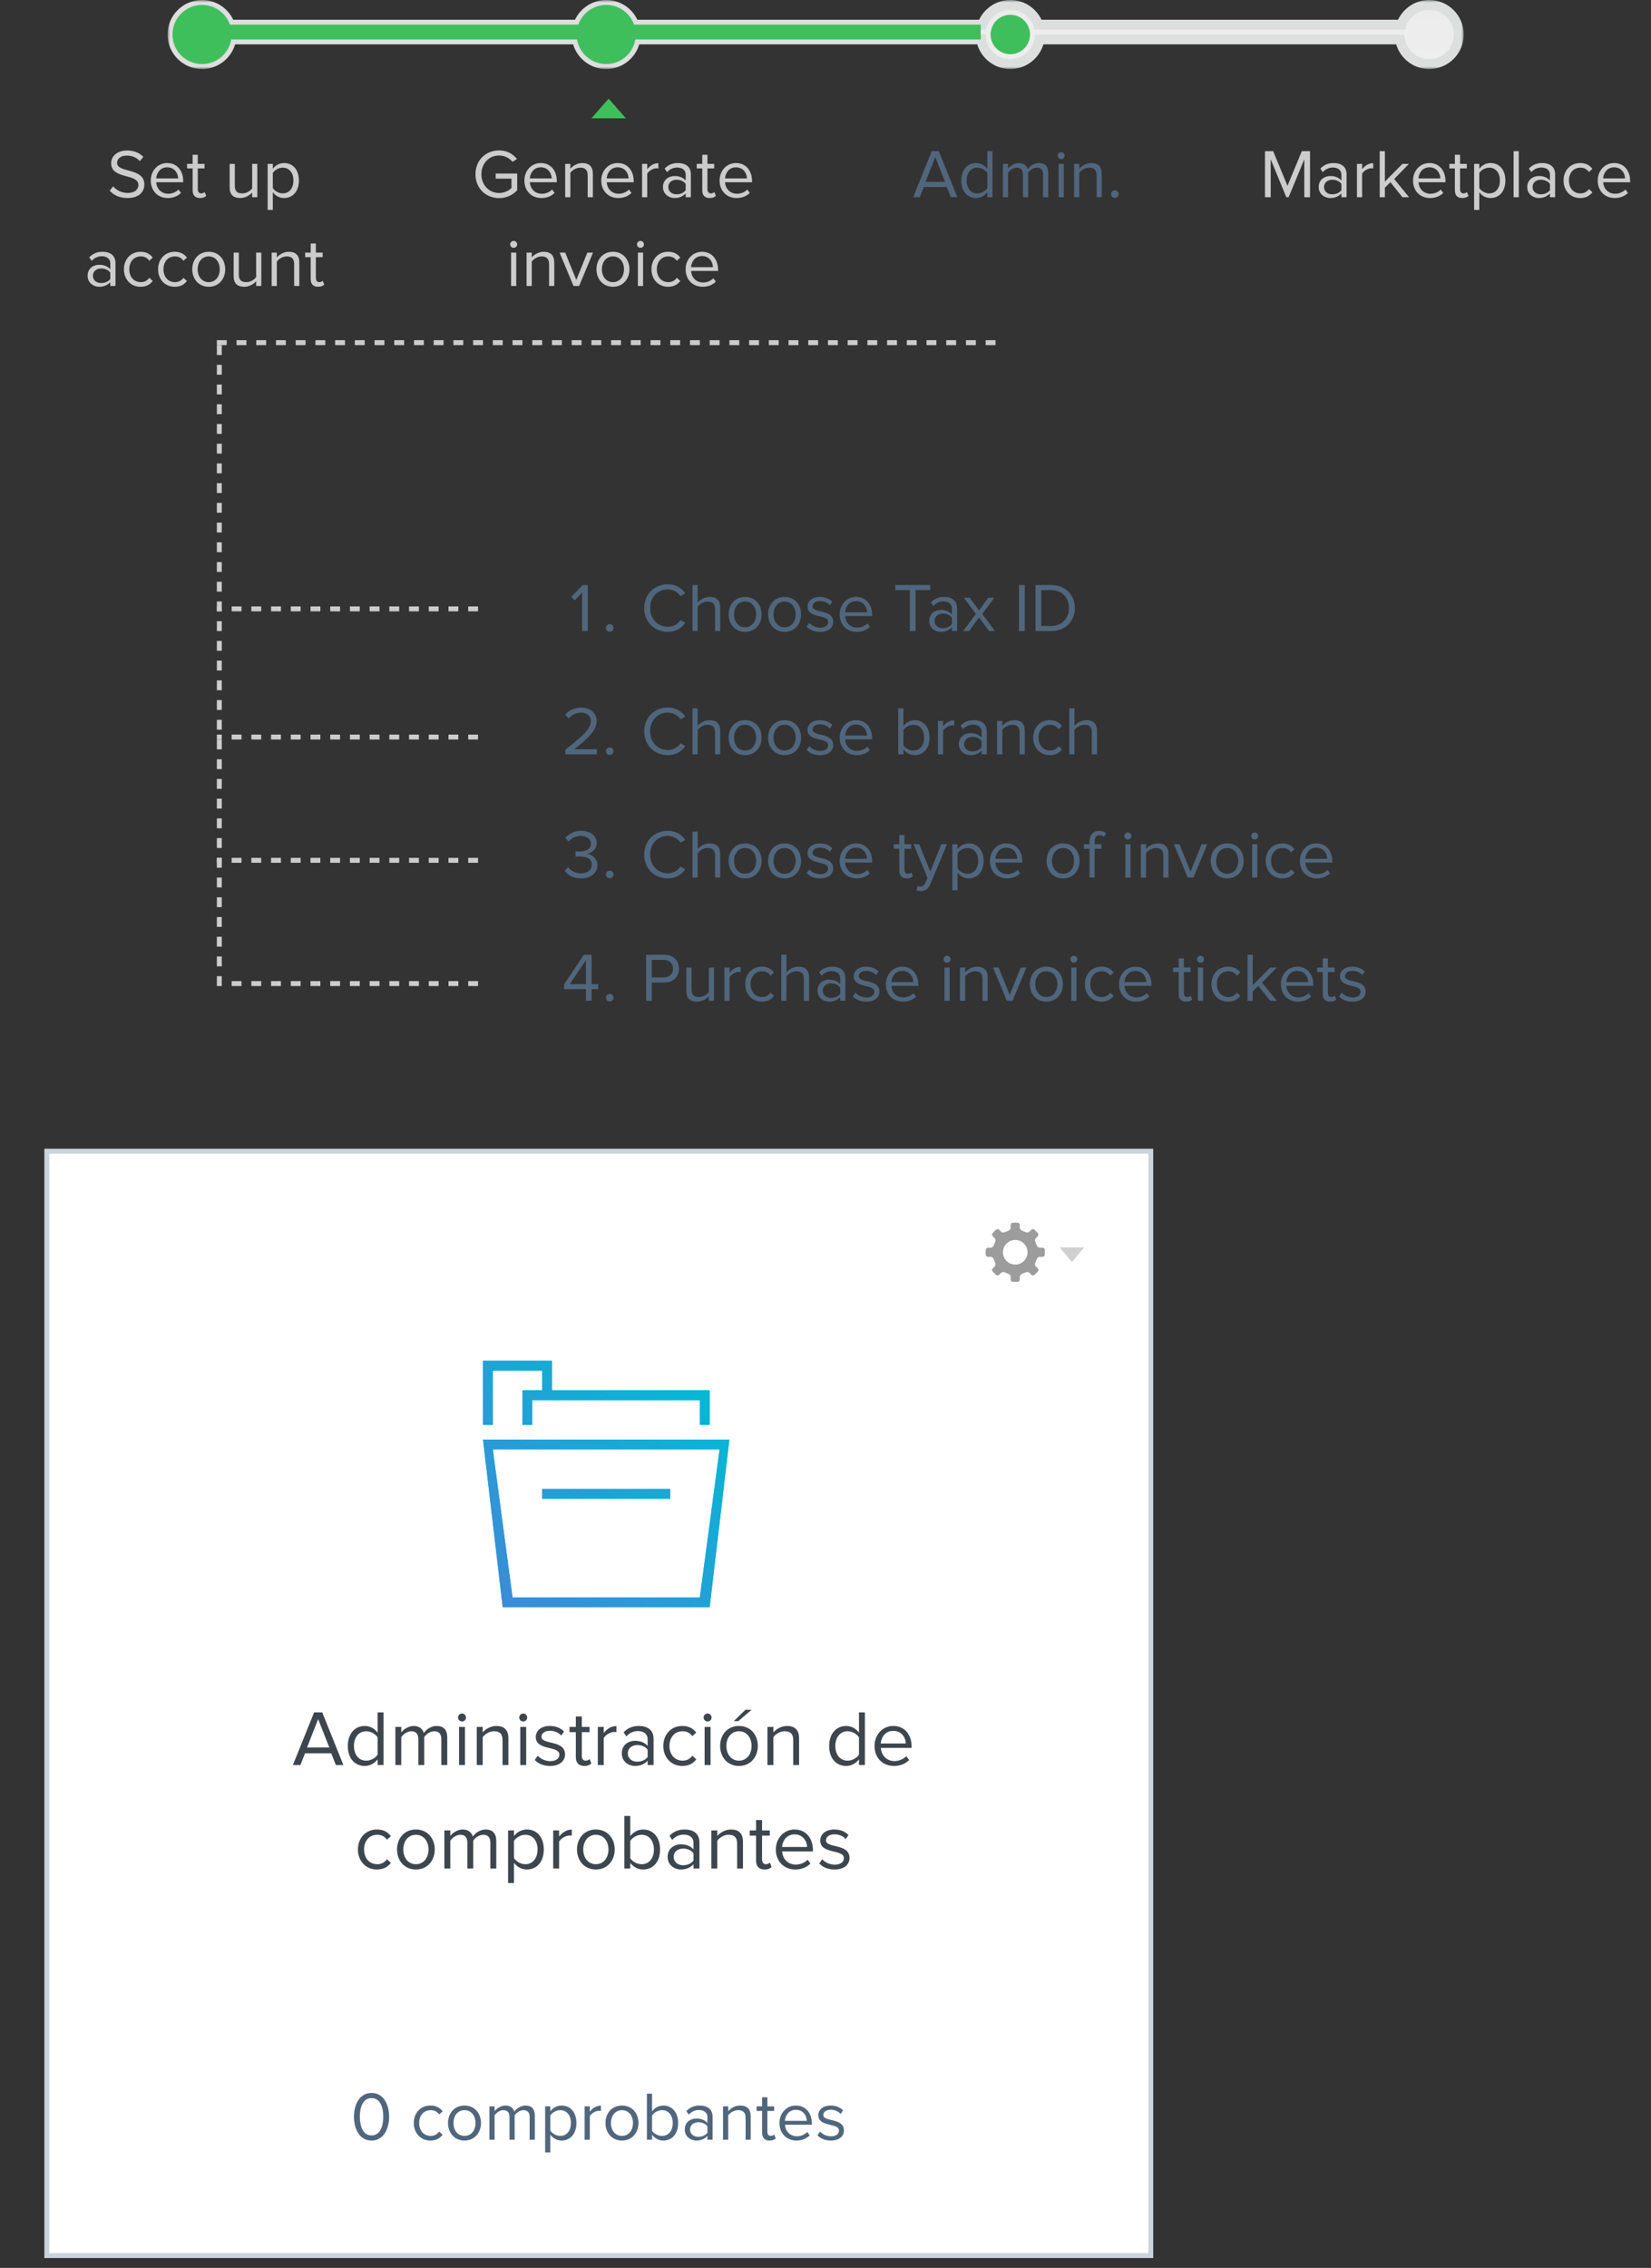 <svg width="335" height="460" viewBox="0 0 335 460" fill="none" xmlns="http://www.w3.org/2000/svg">
<rect x="0" y="0" width="335" height="460" fill="#333333" stroke="none"/>
<mask id="path-1-outside-1_402_9788" maskUnits="userSpaceOnUse" x="34" y="0" width="263" height="14" fill="black">
<rect fill="white" x="34" width="263" height="14"/>
<path fill-rule="evenodd" clip-rule="evenodd" d="M46.917 8C46.441 10.838 43.973 13 41 13C37.686 13 35 10.314 35 7C35 3.686 37.686 1 41 1C43.612 1 45.835 2.67 46.659 5H117.341C118.165 2.67 120.388 1 123 1C125.612 1 127.835 2.67 128.659 5H199.341C200.165 2.67 202.388 1 205 1C207.612 1 209.835 2.67 210.659 5H284.341C285.165 2.67 287.388 1 290 1C293.314 1 296 3.686 296 7C296 10.314 293.314 13 290 13C287.027 13 284.559 10.838 284.083 8H210.917C210.441 10.838 207.973 13 205 13C202.027 13 199.559 10.838 199.083 8H128.917C128.441 10.838 125.973 13 123 13C120.027 13 117.559 10.838 117.083 8H46.917Z"/>
</mask>
<path fill-rule="evenodd" clip-rule="evenodd" d="M46.917 8C46.441 10.838 43.973 13 41 13C37.686 13 35 10.314 35 7C35 3.686 37.686 1 41 1C43.612 1 45.835 2.67 46.659 5H117.341C118.165 2.67 120.388 1 123 1C125.612 1 127.835 2.67 128.659 5H199.341C200.165 2.67 202.388 1 205 1C207.612 1 209.835 2.67 210.659 5H284.341C285.165 2.67 287.388 1 290 1C293.314 1 296 3.686 296 7C296 10.314 293.314 13 290 13C287.027 13 284.559 10.838 284.083 8H210.917C210.441 10.838 207.973 13 205 13C202.027 13 199.559 10.838 199.083 8H128.917C128.441 10.838 125.973 13 123 13C120.027 13 117.559 10.838 117.083 8H46.917Z" fill="url(#paint0_linear_402_9788)"/>
<path d="M46.917 8V7H46.071L45.931 7.835L46.917 8ZM46.659 5L45.716 5.333L45.951 6H46.659V5ZM117.341 5V6H118.049L118.284 5.333L117.341 5ZM128.659 5L127.716 5.333L127.951 6H128.659V5ZM199.341 5V6H200.049L200.284 5.333L199.341 5ZM210.659 5L209.716 5.333L209.951 6H210.659V5ZM284.341 5V6H285.049L285.284 5.333L284.341 5ZM284.083 8L285.069 7.835L284.929 7H284.083V8ZM210.917 8V7H210.071L209.931 7.835L210.917 8ZM199.083 8L200.069 7.835L199.929 7H199.083V8ZM128.917 8V7H128.071L127.931 7.835L128.917 8ZM117.083 8L118.069 7.835L117.929 7H117.083V8ZM41 14C44.469 14 47.348 11.477 47.903 8.165L45.931 7.835C45.534 10.198 43.477 12 41 12V14ZM34 7C34 10.866 37.134 14 41 14V12C38.239 12 36 9.761 36 7H34ZM41 0C37.134 0 34 3.134 34 7H36C36 4.239 38.239 2 41 2V0ZM47.601 4.667C46.641 1.949 44.049 0 41 0V2C43.175 2 45.029 3.39 45.716 5.333L47.601 4.667ZM46.659 6H117.341V4H46.659V6ZM123 0C119.951 0 117.359 1.949 116.399 4.667L118.284 5.333C118.971 3.39 120.825 2 123 2V0ZM129.601 4.667C128.641 1.949 126.049 0 123 0V2C125.175 2 127.029 3.39 127.716 5.333L129.601 4.667ZM128.659 6H199.341V4H128.659V6ZM200.284 5.333C200.971 3.39 202.825 2 205 2V0C201.951 0 199.359 1.949 198.399 4.667L200.284 5.333ZM205 2C207.175 2 209.029 3.39 209.716 5.333L211.601 4.667C210.641 1.949 208.049 0 205 0V2ZM210.659 6H284.341V4H210.659V6ZM290 0C286.951 0 284.359 1.949 283.399 4.667L285.284 5.333C285.971 3.39 287.825 2 290 2V0ZM297 7C297 3.134 293.866 0 290 0V2C292.761 2 295 4.239 295 7H297ZM290 14C293.866 14 297 10.866 297 7H295C295 9.761 292.761 12 290 12V14ZM283.097 8.165C283.652 11.477 286.531 14 290 14V12C287.523 12 285.466 10.198 285.069 7.835L283.097 8.165ZM284.083 7H210.917V9H284.083V7ZM209.931 7.835C209.534 10.198 207.477 12 205 12V14C208.469 14 211.348 11.477 211.903 8.165L209.931 7.835ZM205 12C202.523 12 200.466 10.198 200.069 7.835L198.097 8.165C198.652 11.477 201.531 14 205 14V12ZM199.083 7H128.917V9H199.083V7ZM123 14C126.469 14 129.348 11.477 129.903 8.165L127.931 7.835C127.534 10.198 125.476 12 123 12V14ZM116.097 8.165C116.652 11.477 119.531 14 123 14V12C120.524 12 118.466 10.198 118.069 7.835L116.097 8.165ZM117.083 7H46.917V9H117.083V7Z" fill="#DDDEDE" mask="url(#path-1-outside-1_402_9788)"/>
<rect x="41" y="5" width="158" height="3" fill="#3FBF5B"/>
<circle cx="41" cy="7" r="6" fill="#3FBF5B"/>
<circle cx="123" cy="7" r="6" fill="#3FBF5B"/>
<circle cx="205" cy="7" r="4" fill="#3FBF5B"/>
<path d="M25.846 40.168C24.223 40.168 23.032 39.552 22.262 38.684L22.948 37.802C23.564 38.488 24.573 39.132 25.889 39.132C27.555 39.132 28.087 38.236 28.087 37.522C28.087 35.114 22.556 36.444 22.556 33.112C22.556 31.572 23.928 30.522 25.762 30.522C27.191 30.522 28.297 30.998 29.081 31.824L28.381 32.678C27.68 31.908 26.701 31.558 25.678 31.558C24.558 31.558 23.761 32.16 23.761 33.042C23.761 35.142 29.291 33.938 29.291 37.424C29.291 38.782 28.366 40.168 25.846 40.168ZM34.036 40.168C32.034 40.168 30.592 38.726 30.592 36.612C30.592 34.652 31.992 33.07 33.924 33.07C35.968 33.07 37.172 34.666 37.172 36.696V36.962H31.698C31.782 38.236 32.678 39.3 34.134 39.3C34.904 39.3 35.688 38.992 36.22 38.446L36.724 39.132C36.052 39.804 35.142 40.168 34.036 40.168ZM36.136 36.192C36.122 35.184 35.45 33.938 33.91 33.938C32.468 33.938 31.754 35.156 31.698 36.192H36.136ZM40.58 40.168C39.586 40.168 39.082 39.594 39.082 38.586V34.162H37.962V33.238H39.082V31.39H40.132V33.238H41.504V34.162H40.132V38.362C40.132 38.866 40.356 39.23 40.818 39.23C41.112 39.23 41.392 39.104 41.532 38.95L41.84 39.734C41.574 39.986 41.196 40.168 40.58 40.168ZM52.211 40H51.161V39.048C50.643 39.636 49.761 40.168 48.753 40.168C47.339 40.168 46.597 39.482 46.597 38.012V33.238H47.647V37.69C47.647 38.88 48.249 39.23 49.159 39.23C49.985 39.23 50.769 38.754 51.161 38.208V33.238H52.211V40ZM57.64 40.168C56.716 40.168 55.904 39.734 55.358 38.978V42.576H54.308V33.238H55.358V34.246C55.848 33.56 56.688 33.07 57.64 33.07C59.418 33.07 60.65 34.414 60.65 36.612C60.65 38.796 59.418 40.168 57.64 40.168ZM57.374 39.23C58.732 39.23 59.544 38.11 59.544 36.612C59.544 35.114 58.732 34.008 57.374 34.008C56.548 34.008 55.722 34.498 55.358 35.086V38.138C55.722 38.726 56.548 39.23 57.374 39.23ZM23.43 58H22.381V57.23C21.82 57.846 21.05 58.168 20.14 58.168C18.992 58.168 17.774 57.398 17.774 55.928C17.774 54.416 18.992 53.702 20.14 53.702C21.064 53.702 21.834 53.996 22.381 54.626V53.408C22.381 52.498 21.652 51.98 20.672 51.98C19.86 51.98 19.203 52.274 18.601 52.918L18.11 52.19C18.838 51.434 19.706 51.07 20.812 51.07C22.241 51.07 23.43 51.714 23.43 53.352V58ZM20.518 57.412C21.261 57.412 21.974 57.132 22.381 56.572V55.298C21.974 54.738 21.261 54.458 20.518 54.458C19.538 54.458 18.852 55.074 18.852 55.942C18.852 56.796 19.538 57.412 20.518 57.412ZM28.517 58.168C26.501 58.168 25.143 56.628 25.143 54.612C25.143 52.61 26.501 51.07 28.517 51.07C29.749 51.07 30.477 51.574 30.995 52.246L30.295 52.89C29.847 52.274 29.273 52.008 28.573 52.008C27.131 52.008 26.235 53.114 26.235 54.612C26.235 56.11 27.131 57.23 28.573 57.23C29.273 57.23 29.847 56.95 30.295 56.348L30.995 56.992C30.477 57.664 29.749 58.168 28.517 58.168ZM35.449 58.168C33.433 58.168 32.075 56.628 32.075 54.612C32.075 52.61 33.433 51.07 35.449 51.07C36.681 51.07 37.409 51.574 37.927 52.246L37.227 52.89C36.779 52.274 36.205 52.008 35.505 52.008C34.063 52.008 33.167 53.114 33.167 54.612C33.167 56.11 34.063 57.23 35.505 57.23C36.205 57.23 36.779 56.95 37.227 56.348L37.927 56.992C37.409 57.664 36.681 58.168 35.449 58.168ZM42.353 58.168C40.295 58.168 39.007 56.572 39.007 54.612C39.007 52.652 40.295 51.07 42.353 51.07C44.411 51.07 45.699 52.652 45.699 54.612C45.699 56.572 44.411 58.168 42.353 58.168ZM42.353 57.23C43.795 57.23 44.593 55.998 44.593 54.612C44.593 53.24 43.795 52.008 42.353 52.008C40.911 52.008 40.099 53.24 40.099 54.612C40.099 55.998 40.911 57.23 42.353 57.23ZM53.024 58H51.974V57.048C51.456 57.636 50.574 58.168 49.566 58.168C48.152 58.168 47.41 57.482 47.41 56.012V51.238H48.46V55.69C48.46 56.88 49.062 57.23 49.972 57.23C50.798 57.23 51.582 56.754 51.974 56.208V51.238H53.024V58ZM60.735 58H59.685V53.576C59.685 52.386 59.083 52.008 58.173 52.008C57.347 52.008 56.563 52.512 56.171 53.058V58H55.121V51.238H56.171V52.218C56.647 51.658 57.571 51.07 58.579 51.07C59.993 51.07 60.735 51.784 60.735 53.254V58ZM64.54 58.168C63.546 58.168 63.042 57.594 63.042 56.586V52.162H61.922V51.238H63.042V49.39H64.092V51.238H65.464V52.162H64.092V56.362C64.092 56.866 64.316 57.23 64.778 57.23C65.072 57.23 65.352 57.104 65.492 56.95L65.8 57.734C65.534 57.986 65.156 58.168 64.54 58.168Z" fill="#CCCCCC"/>
<path d="M101.278 40.182C98.618 40.182 96.476 38.236 96.476 35.338C96.476 32.44 98.618 30.508 101.278 30.508C102.93 30.508 104.078 31.236 104.904 32.258L103.98 32.832C103.392 32.076 102.398 31.544 101.278 31.544C99.234 31.544 97.68 33.112 97.68 35.338C97.68 37.55 99.234 39.146 101.278 39.146C102.398 39.146 103.322 38.6 103.784 38.138V36.234H100.578V35.198H104.946V38.572C104.078 39.538 102.804 40.182 101.278 40.182ZM109.844 40.168C107.842 40.168 106.4 38.726 106.4 36.612C106.4 34.652 107.8 33.07 109.732 33.07C111.776 33.07 112.98 34.666 112.98 36.696V36.962H107.506C107.59 38.236 108.486 39.3 109.942 39.3C110.712 39.3 111.496 38.992 112.028 38.446L112.532 39.132C111.86 39.804 110.95 40.168 109.844 40.168ZM111.944 36.192C111.93 35.184 111.258 33.938 109.718 33.938C108.276 33.938 107.562 35.156 107.506 36.192H111.944ZM120.295 40H119.245V35.576C119.245 34.386 118.643 34.008 117.733 34.008C116.907 34.008 116.123 34.512 115.731 35.058V40H114.681V33.238H115.731V34.218C116.207 33.658 117.131 33.07 118.139 33.07C119.553 33.07 120.295 33.784 120.295 35.254V40ZM125.444 40.168C123.442 40.168 122 38.726 122 36.612C122 34.652 123.4 33.07 125.332 33.07C127.376 33.07 128.58 34.666 128.58 36.696V36.962H123.106C123.19 38.236 124.086 39.3 125.542 39.3C126.312 39.3 127.096 38.992 127.628 38.446L128.132 39.132C127.46 39.804 126.55 40.168 125.444 40.168ZM127.544 36.192C127.53 35.184 126.858 33.938 125.318 33.938C123.876 33.938 123.162 35.156 123.106 36.192H127.544ZM131.33 40H130.28V33.238H131.33V34.33C131.876 33.616 132.66 33.098 133.584 33.098V34.176C133.458 34.148 133.332 34.134 133.164 34.134C132.52 34.134 131.638 34.666 131.33 35.212V40ZM140.18 40H139.13V39.23C138.57 39.846 137.8 40.168 136.89 40.168C135.742 40.168 134.524 39.398 134.524 37.928C134.524 36.416 135.742 35.702 136.89 35.702C137.814 35.702 138.584 35.996 139.13 36.626V35.408C139.13 34.498 138.402 33.98 137.422 33.98C136.61 33.98 135.952 34.274 135.35 34.918L134.86 34.19C135.588 33.434 136.456 33.07 137.562 33.07C138.99 33.07 140.18 33.714 140.18 35.352V40ZM137.268 39.412C138.01 39.412 138.724 39.132 139.13 38.572V37.298C138.724 36.738 138.01 36.458 137.268 36.458C136.288 36.458 135.602 37.074 135.602 37.942C135.602 38.796 136.288 39.412 137.268 39.412ZM143.992 40.168C142.998 40.168 142.494 39.594 142.494 38.586V34.162H141.374V33.238H142.494V31.39H143.544V33.238H144.916V34.162H143.544V38.362C143.544 38.866 143.768 39.23 144.23 39.23C144.524 39.23 144.804 39.104 144.944 38.95L145.252 39.734C144.986 39.986 144.608 40.168 143.992 40.168ZM149.452 40.168C147.45 40.168 146.008 38.726 146.008 36.612C146.008 34.652 147.408 33.07 149.34 33.07C151.384 33.07 152.588 34.666 152.588 36.696V36.962H147.114C147.198 38.236 148.094 39.3 149.55 39.3C150.32 39.3 151.104 38.992 151.636 38.446L152.14 39.132C151.468 39.804 150.558 40.168 149.452 40.168ZM151.552 36.192C151.538 35.184 150.866 33.938 149.326 33.938C147.884 33.938 147.17 35.156 147.114 36.192H151.552ZM104.22 50.272C103.842 50.272 103.52 49.964 103.52 49.572C103.52 49.18 103.842 48.858 104.22 48.858C104.612 48.858 104.934 49.18 104.934 49.572C104.934 49.964 104.612 50.272 104.22 50.272ZM104.752 58H103.702V51.238H104.752V58ZM112.461 58H111.411V53.576C111.411 52.386 110.809 52.008 109.899 52.008C109.073 52.008 108.289 52.512 107.897 53.058V58H106.847V51.238H107.897V52.218C108.373 51.658 109.297 51.07 110.305 51.07C111.719 51.07 112.461 51.784 112.461 53.254V58ZM117.512 58H116.364L113.55 51.238H114.684L116.938 56.782L119.178 51.238H120.326L117.512 58ZM124.375 58.168C122.317 58.168 121.029 56.572 121.029 54.612C121.029 52.652 122.317 51.07 124.375 51.07C126.433 51.07 127.721 52.652 127.721 54.612C127.721 56.572 126.433 58.168 124.375 58.168ZM124.375 57.23C125.817 57.23 126.615 55.998 126.615 54.612C126.615 53.24 125.817 52.008 124.375 52.008C122.933 52.008 122.121 53.24 122.121 54.612C122.121 55.998 122.933 57.23 124.375 57.23ZM129.951 50.272C129.573 50.272 129.251 49.964 129.251 49.572C129.251 49.18 129.573 48.858 129.951 48.858C130.343 48.858 130.665 49.18 130.665 49.572C130.665 49.964 130.343 50.272 129.951 50.272ZM130.483 58H129.433V51.238H130.483V58ZM135.559 58.168C133.543 58.168 132.185 56.628 132.185 54.612C132.185 52.61 133.543 51.07 135.559 51.07C136.791 51.07 137.519 51.574 138.037 52.246L137.337 52.89C136.889 52.274 136.315 52.008 135.615 52.008C134.173 52.008 133.277 53.114 133.277 54.612C133.277 56.11 134.173 57.23 135.615 57.23C136.315 57.23 136.889 56.95 137.337 56.348L138.037 56.992C137.519 57.664 136.791 58.168 135.559 58.168ZM142.561 58.168C140.559 58.168 139.117 56.726 139.117 54.612C139.117 52.652 140.517 51.07 142.449 51.07C144.493 51.07 145.697 52.666 145.697 54.696V54.962H140.223C140.307 56.236 141.203 57.3 142.659 57.3C143.429 57.3 144.213 56.992 144.745 56.446L145.249 57.132C144.577 57.804 143.667 58.168 142.561 58.168ZM144.661 54.192C144.647 53.184 143.975 51.938 142.435 51.938C140.993 51.938 140.279 53.156 140.223 54.192H144.661Z" fill="#CCCCCC"/>
<path d="M194.258 40H192.928L192.102 37.928H187.454L186.628 40H185.298L189.05 30.662H190.492L194.258 40ZM191.752 36.892L189.778 31.866L187.79 36.892H191.752ZM201.387 40H200.337V38.992C199.833 39.678 199.007 40.168 198.055 40.168C196.291 40.168 195.045 38.824 195.045 36.626C195.045 34.47 196.277 33.07 198.055 33.07C198.965 33.07 199.791 33.518 200.337 34.26V30.662H201.387V40ZM198.307 39.23C199.147 39.23 199.959 38.754 200.337 38.166V35.1C199.959 34.512 199.147 34.008 198.307 34.008C196.949 34.008 196.137 35.128 196.137 36.626C196.137 38.124 196.949 39.23 198.307 39.23ZM212.701 40H211.651V35.408C211.651 34.554 211.273 34.008 210.405 34.008C209.705 34.008 208.963 34.512 208.613 35.044V40H207.563V35.408C207.563 34.554 207.199 34.008 206.317 34.008C205.631 34.008 204.903 34.512 204.539 35.058V40H203.489V33.238H204.539V34.218C204.819 33.784 205.729 33.07 206.723 33.07C207.759 33.07 208.347 33.63 208.543 34.33C208.921 33.714 209.831 33.07 210.811 33.07C212.043 33.07 212.701 33.756 212.701 35.114V40ZM215.314 32.272C214.936 32.272 214.614 31.964 214.614 31.572C214.614 31.18 214.936 30.858 215.314 30.858C215.706 30.858 216.028 31.18 216.028 31.572C216.028 31.964 215.706 32.272 215.314 32.272ZM215.846 40H214.796V33.238H215.846V40ZM223.555 40H222.505V35.576C222.505 34.386 221.903 34.008 220.993 34.008C220.167 34.008 219.383 34.512 218.991 35.058V40H217.941V33.238H218.991V34.218C219.467 33.658 220.391 33.07 221.399 33.07C222.813 33.07 223.555 33.784 223.555 35.254V40ZM226.212 40.14C225.792 40.14 225.442 39.79 225.442 39.37C225.442 38.95 225.792 38.6 226.212 38.6C226.632 38.6 226.982 38.95 226.982 39.37C226.982 39.79 226.632 40.14 226.212 40.14Z" fill="#50667C"/>
<path d="M265.815 40H264.653V32.314L261.475 40H260.999L257.835 32.314V40H256.673V30.662H258.339L261.237 37.69L264.149 30.662H265.815V40ZM273.229 40H272.179V39.23C271.619 39.846 270.849 40.168 269.939 40.168C268.791 40.168 267.573 39.398 267.573 37.928C267.573 36.416 268.791 35.702 269.939 35.702C270.863 35.702 271.633 35.996 272.179 36.626V35.408C272.179 34.498 271.451 33.98 270.471 33.98C269.659 33.98 269.001 34.274 268.399 34.918L267.909 34.19C268.637 33.434 269.505 33.07 270.611 33.07C272.039 33.07 273.229 33.714 273.229 35.352V40ZM270.317 39.412C271.059 39.412 271.773 39.132 272.179 38.572V37.298C271.773 36.738 271.059 36.458 270.317 36.458C269.337 36.458 268.651 37.074 268.651 37.942C268.651 38.796 269.337 39.412 270.317 39.412ZM276.384 40H275.334V33.238H276.384V34.33C276.93 33.616 277.714 33.098 278.638 33.098V34.176C278.512 34.148 278.386 34.134 278.218 34.134C277.574 34.134 276.692 34.666 276.384 35.212V40ZM285.905 40H284.561L282.125 36.962L281.005 38.068V40H279.955V30.662H281.005V36.836L284.561 33.238H285.891L282.895 36.304L285.905 40ZM290.158 40.168C288.156 40.168 286.714 38.726 286.714 36.612C286.714 34.652 288.114 33.07 290.046 33.07C292.09 33.07 293.294 34.666 293.294 36.696V36.962H287.82C287.904 38.236 288.8 39.3 290.256 39.3C291.026 39.3 291.81 38.992 292.342 38.446L292.846 39.132C292.174 39.804 291.264 40.168 290.158 40.168ZM292.258 36.192C292.244 35.184 291.572 33.938 290.032 33.938C288.59 33.938 287.876 35.156 287.82 36.192H292.258ZM296.702 40.168C295.708 40.168 295.204 39.594 295.204 38.586V34.162H294.084V33.238H295.204V31.39H296.254V33.238H297.626V34.162H296.254V38.362C296.254 38.866 296.478 39.23 296.94 39.23C297.234 39.23 297.514 39.104 297.654 38.95L297.962 39.734C297.696 39.986 297.318 40.168 296.702 40.168ZM302.442 40.168C301.518 40.168 300.706 39.734 300.16 38.978V42.576H299.11V33.238H300.16V34.246C300.65 33.56 301.49 33.07 302.442 33.07C304.22 33.07 305.452 34.414 305.452 36.612C305.452 38.796 304.22 40.168 302.442 40.168ZM302.176 39.23C303.534 39.23 304.346 38.11 304.346 36.612C304.346 35.114 303.534 34.008 302.176 34.008C301.35 34.008 300.524 34.498 300.16 35.086V38.138C300.524 38.726 301.35 39.23 302.176 39.23ZM308.171 40H307.121V30.662H308.171V40ZM315.544 40H314.494V39.23C313.934 39.846 313.164 40.168 312.254 40.168C311.106 40.168 309.888 39.398 309.888 37.928C309.888 36.416 311.106 35.702 312.254 35.702C313.178 35.702 313.948 35.996 314.494 36.626V35.408C314.494 34.498 313.766 33.98 312.786 33.98C311.974 33.98 311.316 34.274 310.714 34.918L310.224 34.19C310.952 33.434 311.82 33.07 312.926 33.07C314.354 33.07 315.544 33.714 315.544 35.352V40ZM312.632 39.412C313.374 39.412 314.088 39.132 314.494 38.572V37.298C314.088 36.738 313.374 36.458 312.632 36.458C311.652 36.458 310.966 37.074 310.966 37.942C310.966 38.796 311.652 39.412 312.632 39.412ZM320.631 40.168C318.615 40.168 317.257 38.628 317.257 36.612C317.257 34.61 318.615 33.07 320.631 33.07C321.863 33.07 322.591 33.574 323.109 34.246L322.409 34.89C321.961 34.274 321.387 34.008 320.687 34.008C319.245 34.008 318.349 35.114 318.349 36.612C318.349 38.11 319.245 39.23 320.687 39.23C321.387 39.23 321.961 38.95 322.409 38.348L323.109 38.992C322.591 39.664 321.863 40.168 320.631 40.168ZM327.632 40.168C325.63 40.168 324.188 38.726 324.188 36.612C324.188 34.652 325.588 33.07 327.52 33.07C329.564 33.07 330.768 34.666 330.768 36.696V36.962H325.294C325.378 38.236 326.274 39.3 327.73 39.3C328.5 39.3 329.284 38.992 329.816 38.446L330.32 39.132C329.648 39.804 328.738 40.168 327.632 40.168ZM329.732 36.192C329.718 35.184 329.046 33.938 327.506 33.938C326.064 33.938 325.35 35.156 325.294 36.192H329.732Z" fill="#CCCCCC"/>
<path fill-rule="evenodd" clip-rule="evenodd" d="M120.006 24L123.5 20.007L126.994 24H120.006Z" fill="#3FBF5B"/>
<line x1="44.5" y1="70" x2="44.5" y2="199" stroke="#CCCCCC" stroke-dasharray="2 2"/>
<line x1="97" y1="123.5" x2="44" y2="123.5" stroke="#CCCCCC" stroke-dasharray="2 2"/>
<line x1="44" y1="69.5" x2="204" y2="69.5" stroke="#CCCCCC" stroke-dasharray="2 2"/>
<line x1="97" y1="149.5" x2="44" y2="149.5" stroke="#CCCCCC" stroke-dasharray="2 2"/>
<line x1="97" y1="174.5" x2="44" y2="174.5" stroke="#CCCCCC" stroke-dasharray="2 2"/>
<line x1="97" y1="199.5" x2="44" y2="199.5" stroke="#CCCCCC" stroke-dasharray="2 2"/>
<path d="M119.27 128H118.108V120.202L116.61 121.784L115.91 121.07L118.248 118.662H119.27V128ZM123.717 128.14C123.297 128.14 122.947 127.79 122.947 127.37C122.947 126.95 123.297 126.6 123.717 126.6C124.137 126.6 124.487 126.95 124.487 127.37C124.487 127.79 124.137 128.14 123.717 128.14ZM135.516 128.168C132.828 128.168 130.714 126.208 130.714 123.338C130.714 120.468 132.828 118.508 135.516 118.508C137.168 118.508 138.316 119.306 139.058 120.356L138.078 120.902C137.546 120.118 136.58 119.544 135.516 119.544C133.472 119.544 131.918 121.112 131.918 123.338C131.918 125.55 133.472 127.132 135.516 127.132C136.58 127.132 137.546 126.572 138.078 125.774L139.072 126.32C138.288 127.384 137.168 128.168 135.516 128.168ZM146.139 128H145.089V123.548C145.089 122.358 144.473 122.008 143.563 122.008C142.751 122.008 141.967 122.512 141.561 123.058V128H140.511V118.662H141.561V122.218C142.037 121.658 142.961 121.07 143.983 121.07C145.397 121.07 146.139 121.756 146.139 123.226V128ZM151.19 128.168C149.132 128.168 147.844 126.572 147.844 124.612C147.844 122.652 149.132 121.07 151.19 121.07C153.248 121.07 154.536 122.652 154.536 124.612C154.536 126.572 153.248 128.168 151.19 128.168ZM151.19 127.23C152.632 127.23 153.43 125.998 153.43 124.612C153.43 123.24 152.632 122.008 151.19 122.008C149.748 122.008 148.936 123.24 148.936 124.612C148.936 125.998 149.748 127.23 151.19 127.23ZM159.201 128.168C157.143 128.168 155.855 126.572 155.855 124.612C155.855 122.652 157.143 121.07 159.201 121.07C161.259 121.07 162.547 122.652 162.547 124.612C162.547 126.572 161.259 128.168 159.201 128.168ZM159.201 127.23C160.643 127.23 161.441 125.998 161.441 124.612C161.441 123.24 160.643 122.008 159.201 122.008C157.759 122.008 156.947 123.24 156.947 124.612C156.947 125.998 157.759 127.23 159.201 127.23ZM166.401 128.168C165.295 128.168 164.357 127.832 163.671 127.104L164.217 126.348C164.665 126.866 165.519 127.314 166.443 127.314C167.479 127.314 168.039 126.824 168.039 126.152C168.039 124.514 163.853 125.522 163.853 123.016C163.853 121.966 164.763 121.07 166.373 121.07C167.521 121.07 168.333 121.504 168.879 122.05L168.389 122.778C167.983 122.288 167.241 121.924 166.373 121.924C165.449 121.924 164.875 122.386 164.875 122.988C164.875 124.472 169.061 123.492 169.061 126.124C169.061 127.258 168.151 128.168 166.401 128.168ZM173.819 128.168C171.817 128.168 170.375 126.726 170.375 124.612C170.375 122.652 171.775 121.07 173.707 121.07C175.751 121.07 176.955 122.666 176.955 124.696V124.962H171.481C171.565 126.236 172.461 127.3 173.917 127.3C174.687 127.3 175.471 126.992 176.003 126.446L176.507 127.132C175.835 127.804 174.925 128.168 173.819 128.168ZM175.919 124.192C175.905 123.184 175.233 121.938 173.693 121.938C172.251 121.938 171.537 123.156 171.481 124.192H175.919ZM185.779 128H184.617V119.698H181.663V118.662H188.747V119.698H185.779V128ZM194.201 128H193.151V127.23C192.591 127.846 191.821 128.168 190.911 128.168C189.763 128.168 188.545 127.398 188.545 125.928C188.545 124.416 189.763 123.702 190.911 123.702C191.835 123.702 192.605 123.996 193.151 124.626V123.408C193.151 122.498 192.423 121.98 191.443 121.98C190.631 121.98 189.973 122.274 189.371 122.918L188.881 122.19C189.609 121.434 190.477 121.07 191.583 121.07C193.011 121.07 194.201 121.714 194.201 123.352V128ZM191.289 127.412C192.031 127.412 192.745 127.132 193.151 126.572V125.298C192.745 124.738 192.031 124.458 191.289 124.458C190.309 124.458 189.623 125.074 189.623 125.942C189.623 126.796 190.309 127.412 191.289 127.412ZM201.906 128H200.688L198.658 125.228L196.628 128H195.424L198.014 124.528L195.564 121.238H196.782L198.658 123.814L200.534 121.238H201.752L199.302 124.528L201.906 128ZM207.928 128H206.766V118.662H207.928V128ZM213.307 128H210.115V118.662H213.307C216.205 118.662 218.095 120.692 218.095 123.338C218.095 125.998 216.205 128 213.307 128ZM213.307 126.964C215.575 126.964 216.891 125.34 216.891 123.338C216.891 121.322 215.617 119.698 213.307 119.698H211.277V126.964H213.307Z" fill="#50667C"/>
<path d="M117.912 178.168C116.33 178.168 115.168 177.468 114.594 176.628L115.28 175.9C115.826 176.628 116.778 177.132 117.884 177.132C119.242 177.132 120.068 176.46 120.068 175.382C120.068 174.22 119.116 173.73 117.744 173.73C117.352 173.73 116.918 173.73 116.778 173.744V172.68C116.932 172.694 117.366 172.694 117.744 172.694C118.92 172.694 119.914 172.232 119.914 171.154C119.914 170.118 118.962 169.558 117.828 169.558C116.806 169.558 116.05 169.95 115.364 170.692L114.72 169.964C115.392 169.152 116.47 168.522 117.912 168.522C119.704 168.522 121.076 169.432 121.076 171.014C121.076 172.358 119.942 173.03 119.06 173.184C119.914 173.254 121.216 173.982 121.216 175.48C121.216 177.034 119.97 178.168 117.912 178.168ZM123.717 178.14C123.297 178.14 122.947 177.79 122.947 177.37C122.947 176.95 123.297 176.6 123.717 176.6C124.137 176.6 124.487 176.95 124.487 177.37C124.487 177.79 124.137 178.14 123.717 178.14ZM135.516 178.168C132.828 178.168 130.714 176.208 130.714 173.338C130.714 170.468 132.828 168.508 135.516 168.508C137.168 168.508 138.316 169.306 139.058 170.356L138.078 170.902C137.546 170.118 136.58 169.544 135.516 169.544C133.472 169.544 131.918 171.112 131.918 173.338C131.918 175.55 133.472 177.132 135.516 177.132C136.58 177.132 137.546 176.572 138.078 175.774L139.072 176.32C138.288 177.384 137.168 178.168 135.516 178.168ZM146.139 178H145.089V173.548C145.089 172.358 144.473 172.008 143.563 172.008C142.751 172.008 141.967 172.512 141.561 173.058V178H140.511V168.662H141.561V172.218C142.037 171.658 142.961 171.07 143.983 171.07C145.397 171.07 146.139 171.756 146.139 173.226V178ZM151.19 178.168C149.132 178.168 147.844 176.572 147.844 174.612C147.844 172.652 149.132 171.07 151.19 171.07C153.248 171.07 154.536 172.652 154.536 174.612C154.536 176.572 153.248 178.168 151.19 178.168ZM151.19 177.23C152.632 177.23 153.43 175.998 153.43 174.612C153.43 173.24 152.632 172.008 151.19 172.008C149.748 172.008 148.936 173.24 148.936 174.612C148.936 175.998 149.748 177.23 151.19 177.23ZM159.201 178.168C157.143 178.168 155.855 176.572 155.855 174.612C155.855 172.652 157.143 171.07 159.201 171.07C161.259 171.07 162.547 172.652 162.547 174.612C162.547 176.572 161.259 178.168 159.201 178.168ZM159.201 177.23C160.643 177.23 161.441 175.998 161.441 174.612C161.441 173.24 160.643 172.008 159.201 172.008C157.759 172.008 156.947 173.24 156.947 174.612C156.947 175.998 157.759 177.23 159.201 177.23ZM166.401 178.168C165.295 178.168 164.357 177.832 163.671 177.104L164.217 176.348C164.665 176.866 165.519 177.314 166.443 177.314C167.479 177.314 168.039 176.824 168.039 176.152C168.039 174.514 163.853 175.522 163.853 173.016C163.853 171.966 164.763 171.07 166.373 171.07C167.521 171.07 168.333 171.504 168.879 172.05L168.389 172.778C167.983 172.288 167.241 171.924 166.373 171.924C165.449 171.924 164.875 172.386 164.875 172.988C164.875 174.472 169.061 173.492 169.061 176.124C169.061 177.258 168.151 178.168 166.401 178.168ZM173.819 178.168C171.817 178.168 170.375 176.726 170.375 174.612C170.375 172.652 171.775 171.07 173.707 171.07C175.751 171.07 176.955 172.666 176.955 174.696V174.962H171.481C171.565 176.236 172.461 177.3 173.917 177.3C174.687 177.3 175.471 176.992 176.003 176.446L176.507 177.132C175.835 177.804 174.925 178.168 173.819 178.168ZM175.919 174.192C175.905 173.184 175.233 171.938 173.693 171.938C172.251 171.938 171.537 173.156 171.481 174.192H175.919ZM183.973 178.168C182.979 178.168 182.475 177.594 182.475 176.586V172.162H181.355V171.238H182.475V169.39H183.525V171.238H184.897V172.162H183.525V176.362C183.525 176.866 183.749 177.23 184.211 177.23C184.505 177.23 184.785 177.104 184.925 176.95L185.233 177.734C184.967 177.986 184.589 178.168 183.973 178.168ZM186.002 180.646L186.17 179.694C186.324 179.764 186.576 179.806 186.744 179.806C187.206 179.806 187.514 179.652 187.752 179.092L188.2 178.07L185.372 171.238H186.506L188.76 176.782L191 171.238H192.148L188.76 179.372C188.354 180.352 187.668 180.73 186.772 180.744C186.548 180.744 186.198 180.702 186.002 180.646ZM196.575 178.168C195.651 178.168 194.839 177.734 194.293 176.978V180.576H193.243V171.238H194.293V172.246C194.783 171.56 195.623 171.07 196.575 171.07C198.353 171.07 199.585 172.414 199.585 174.612C199.585 176.796 198.353 178.168 196.575 178.168ZM196.309 177.23C197.667 177.23 198.479 176.11 198.479 174.612C198.479 173.114 197.667 172.008 196.309 172.008C195.483 172.008 194.657 172.498 194.293 173.086V176.138C194.657 176.726 195.483 177.23 196.309 177.23ZM204.307 178.168C202.305 178.168 200.863 176.726 200.863 174.612C200.863 172.652 202.263 171.07 204.195 171.07C206.239 171.07 207.443 172.666 207.443 174.696V174.962H201.969C202.053 176.236 202.949 177.3 204.405 177.3C205.175 177.3 205.959 176.992 206.491 176.446L206.995 177.132C206.323 177.804 205.413 178.168 204.307 178.168ZM206.407 174.192C206.393 173.184 205.721 171.938 204.181 171.938C202.739 171.938 202.025 173.156 201.969 174.192H206.407ZM215.707 178.168C213.649 178.168 212.361 176.572 212.361 174.612C212.361 172.652 213.649 171.07 215.707 171.07C217.765 171.07 219.053 172.652 219.053 174.612C219.053 176.572 217.765 178.168 215.707 178.168ZM215.707 177.23C217.149 177.23 217.947 175.998 217.947 174.612C217.947 173.24 217.149 172.008 215.707 172.008C214.265 172.008 213.453 173.24 213.453 174.612C213.453 175.998 214.265 177.23 215.707 177.23ZM222.109 178H221.059V172.162H219.939V171.238H221.059V170.72C221.059 169.334 221.815 168.522 223.019 168.522C223.551 168.522 224.027 168.648 224.447 169.04L224.013 169.726C223.789 169.53 223.523 169.39 223.173 169.39C222.487 169.39 222.109 169.866 222.109 170.72V171.238H223.481V172.162H222.109V178ZM228.857 170.272C228.479 170.272 228.157 169.964 228.157 169.572C228.157 169.18 228.479 168.858 228.857 168.858C229.249 168.858 229.571 169.18 229.571 169.572C229.571 169.964 229.249 170.272 228.857 170.272ZM229.389 178H228.339V171.238H229.389V178ZM237.098 178H236.048V173.576C236.048 172.386 235.446 172.008 234.536 172.008C233.71 172.008 232.926 172.512 232.534 173.058V178H231.484V171.238H232.534V172.218C233.01 171.658 233.934 171.07 234.942 171.07C236.356 171.07 237.098 171.784 237.098 173.254V178ZM242.149 178H241.001L238.187 171.238H239.321L241.575 176.782L243.815 171.238H244.963L242.149 178ZM249.012 178.168C246.954 178.168 245.666 176.572 245.666 174.612C245.666 172.652 246.954 171.07 249.012 171.07C251.07 171.07 252.358 172.652 252.358 174.612C252.358 176.572 251.07 178.168 249.012 178.168ZM249.012 177.23C250.454 177.23 251.252 175.998 251.252 174.612C251.252 173.24 250.454 172.008 249.012 172.008C247.57 172.008 246.758 173.24 246.758 174.612C246.758 175.998 247.57 177.23 249.012 177.23ZM254.588 170.272C254.21 170.272 253.888 169.964 253.888 169.572C253.888 169.18 254.21 168.858 254.588 168.858C254.98 168.858 255.302 169.18 255.302 169.572C255.302 169.964 254.98 170.272 254.588 170.272ZM255.12 178H254.07V171.238H255.12V178ZM260.196 178.168C258.18 178.168 256.822 176.628 256.822 174.612C256.822 172.61 258.18 171.07 260.196 171.07C261.428 171.07 262.156 171.574 262.674 172.246L261.974 172.89C261.526 172.274 260.952 172.008 260.252 172.008C258.81 172.008 257.914 173.114 257.914 174.612C257.914 176.11 258.81 177.23 260.252 177.23C260.952 177.23 261.526 176.95 261.974 176.348L262.674 176.992C262.156 177.664 261.428 178.168 260.196 178.168ZM267.198 178.168C265.196 178.168 263.754 176.726 263.754 174.612C263.754 172.652 265.154 171.07 267.086 171.07C269.13 171.07 270.334 172.666 270.334 174.696V174.962H264.86C264.944 176.236 265.84 177.3 267.296 177.3C268.066 177.3 268.85 176.992 269.382 176.446L269.886 177.132C269.214 177.804 268.304 178.168 267.198 178.168ZM269.298 174.192C269.284 173.184 268.612 171.938 267.072 171.938C265.63 171.938 264.916 173.156 264.86 174.192H269.298Z" fill="#50667C"/>
<path d="M121.118 153H114.706V152.076C118.066 149.43 119.886 147.876 119.886 146.266C119.886 145.076 118.906 144.558 117.94 144.558C116.82 144.558 115.952 145.034 115.406 145.734L114.692 144.992C115.406 144.054 116.624 143.522 117.94 143.522C119.494 143.522 121.076 144.404 121.076 146.266C121.076 148.17 119.144 149.906 116.54 151.964H121.118V153ZM123.717 153.14C123.297 153.14 122.947 152.79 122.947 152.37C122.947 151.95 123.297 151.6 123.717 151.6C124.137 151.6 124.487 151.95 124.487 152.37C124.487 152.79 124.137 153.14 123.717 153.14ZM135.516 153.168C132.828 153.168 130.714 151.208 130.714 148.338C130.714 145.468 132.828 143.508 135.516 143.508C137.168 143.508 138.316 144.306 139.058 145.356L138.078 145.902C137.546 145.118 136.58 144.544 135.516 144.544C133.472 144.544 131.918 146.112 131.918 148.338C131.918 150.55 133.472 152.132 135.516 152.132C136.58 152.132 137.546 151.572 138.078 150.774L139.072 151.32C138.288 152.384 137.168 153.168 135.516 153.168ZM146.139 153H145.089V148.548C145.089 147.358 144.473 147.008 143.563 147.008C142.751 147.008 141.967 147.512 141.561 148.058V153H140.511V143.662H141.561V147.218C142.037 146.658 142.961 146.07 143.983 146.07C145.397 146.07 146.139 146.756 146.139 148.226V153ZM151.19 153.168C149.132 153.168 147.844 151.572 147.844 149.612C147.844 147.652 149.132 146.07 151.19 146.07C153.248 146.07 154.536 147.652 154.536 149.612C154.536 151.572 153.248 153.168 151.19 153.168ZM151.19 152.23C152.632 152.23 153.43 150.998 153.43 149.612C153.43 148.24 152.632 147.008 151.19 147.008C149.748 147.008 148.936 148.24 148.936 149.612C148.936 150.998 149.748 152.23 151.19 152.23ZM159.201 153.168C157.143 153.168 155.855 151.572 155.855 149.612C155.855 147.652 157.143 146.07 159.201 146.07C161.259 146.07 162.547 147.652 162.547 149.612C162.547 151.572 161.259 153.168 159.201 153.168ZM159.201 152.23C160.643 152.23 161.441 150.998 161.441 149.612C161.441 148.24 160.643 147.008 159.201 147.008C157.759 147.008 156.947 148.24 156.947 149.612C156.947 150.998 157.759 152.23 159.201 152.23ZM166.401 153.168C165.295 153.168 164.357 152.832 163.671 152.104L164.217 151.348C164.665 151.866 165.519 152.314 166.443 152.314C167.479 152.314 168.039 151.824 168.039 151.152C168.039 149.514 163.853 150.522 163.853 148.016C163.853 146.966 164.763 146.07 166.373 146.07C167.521 146.07 168.333 146.504 168.879 147.05L168.389 147.778C167.983 147.288 167.241 146.924 166.373 146.924C165.449 146.924 164.875 147.386 164.875 147.988C164.875 149.472 169.061 148.492 169.061 151.124C169.061 152.258 168.151 153.168 166.401 153.168ZM173.819 153.168C171.817 153.168 170.375 151.726 170.375 149.612C170.375 147.652 171.775 146.07 173.707 146.07C175.751 146.07 176.955 147.666 176.955 149.696V149.962H171.481C171.565 151.236 172.461 152.3 173.917 152.3C174.687 152.3 175.471 151.992 176.003 151.446L176.507 152.132C175.835 152.804 174.925 153.168 173.819 153.168ZM175.919 149.192C175.905 148.184 175.233 146.938 173.693 146.938C172.251 146.938 171.537 148.156 171.481 149.192H175.919ZM183.315 151.166C183.679 151.754 184.505 152.23 185.331 152.23C186.703 152.23 187.515 151.124 187.515 149.626C187.515 148.128 186.703 147.008 185.331 147.008C184.505 147.008 183.679 147.512 183.315 148.1V151.166ZM183.315 153H182.265V143.662H183.315V147.26C183.861 146.518 184.673 146.07 185.597 146.07C187.361 146.07 188.607 147.47 188.607 149.626C188.607 151.824 187.361 153.168 185.597 153.168C184.645 153.168 183.819 152.678 183.315 151.992V153ZM191.368 153H190.318V146.238H191.368V147.33C191.914 146.616 192.698 146.098 193.622 146.098V147.176C193.496 147.148 193.37 147.134 193.202 147.134C192.558 147.134 191.676 147.666 191.368 148.212V153ZM200.217 153H199.167V152.23C198.607 152.846 197.837 153.168 196.927 153.168C195.779 153.168 194.561 152.398 194.561 150.928C194.561 149.416 195.779 148.702 196.927 148.702C197.851 148.702 198.621 148.996 199.167 149.626V148.408C199.167 147.498 198.439 146.98 197.459 146.98C196.647 146.98 195.989 147.274 195.387 147.918L194.897 147.19C195.625 146.434 196.493 146.07 197.599 146.07C199.027 146.07 200.217 146.714 200.217 148.352V153ZM197.305 152.412C198.047 152.412 198.761 152.132 199.167 151.572V150.298C198.761 149.738 198.047 149.458 197.305 149.458C196.325 149.458 195.639 150.074 195.639 150.942C195.639 151.796 196.325 152.412 197.305 152.412ZM207.935 153H206.885V148.576C206.885 147.386 206.283 147.008 205.373 147.008C204.547 147.008 203.763 147.512 203.371 148.058V153H202.321V146.238H203.371V147.218C203.847 146.658 204.771 146.07 205.779 146.07C207.193 146.07 207.935 146.784 207.935 148.254V153ZM213.014 153.168C210.998 153.168 209.64 151.628 209.64 149.612C209.64 147.61 210.998 146.07 213.014 146.07C214.246 146.07 214.974 146.574 215.492 147.246L214.792 147.89C214.344 147.274 213.77 147.008 213.07 147.008C211.628 147.008 210.732 148.114 210.732 149.612C210.732 151.11 211.628 152.23 213.07 152.23C213.77 152.23 214.344 151.95 214.792 151.348L215.492 151.992C214.974 152.664 214.246 153.168 213.014 153.168ZM222.592 153H221.542V148.548C221.542 147.358 220.926 147.008 220.016 147.008C219.204 147.008 218.42 147.512 218.014 148.058V153H216.964V143.662H218.014V147.218C218.49 146.658 219.414 146.07 220.436 146.07C221.85 146.07 222.592 146.756 222.592 148.226V153Z" fill="#50667C"/>
<path d="M120.054 203H118.892V200.634H114.454V199.668L118.458 193.662H120.054V199.612H121.37V200.634H120.054V203ZM118.892 199.612V194.74L115.616 199.612H118.892ZM123.717 203.14C123.297 203.14 122.947 202.79 122.947 202.37C122.947 201.95 123.297 201.6 123.717 201.6C124.137 201.6 124.487 201.95 124.487 202.37C124.487 202.79 124.137 203.14 123.717 203.14ZM132.254 203H131.092V193.662H134.844C136.72 193.662 137.77 194.95 137.77 196.476C137.77 198.002 136.692 199.29 134.844 199.29H132.254V203ZM134.704 198.254C135.81 198.254 136.566 197.526 136.566 196.476C136.566 195.426 135.81 194.698 134.704 194.698H132.254V198.254H134.704ZM144.881 203H143.831V202.048C143.313 202.636 142.431 203.168 141.423 203.168C140.009 203.168 139.267 202.482 139.267 201.012V196.238H140.317V200.69C140.317 201.88 140.919 202.23 141.829 202.23C142.655 202.23 143.439 201.754 143.831 201.208V196.238H144.881V203ZM148.028 203H146.978V196.238H148.028V197.33C148.574 196.616 149.358 196.098 150.282 196.098V197.176C150.156 197.148 150.03 197.134 149.862 197.134C149.218 197.134 148.336 197.666 148.028 198.212V203ZM154.581 203.168C152.565 203.168 151.207 201.628 151.207 199.612C151.207 197.61 152.565 196.07 154.581 196.07C155.813 196.07 156.541 196.574 157.059 197.246L156.359 197.89C155.911 197.274 155.337 197.008 154.637 197.008C153.195 197.008 152.299 198.114 152.299 199.612C152.299 201.11 153.195 202.23 154.637 202.23C155.337 202.23 155.911 201.95 156.359 201.348L157.059 201.992C156.541 202.664 155.813 203.168 154.581 203.168ZM164.158 203H163.108V198.548C163.108 197.358 162.492 197.008 161.582 197.008C160.77 197.008 159.986 197.512 159.58 198.058V203H158.53V193.662H159.58V197.218C160.056 196.658 160.98 196.07 162.002 196.07C163.416 196.07 164.158 196.756 164.158 198.226V203ZM171.533 203H170.483V202.23C169.923 202.846 169.153 203.168 168.243 203.168C167.095 203.168 165.877 202.398 165.877 200.928C165.877 199.416 167.095 198.702 168.243 198.702C169.167 198.702 169.937 198.996 170.483 199.626V198.408C170.483 197.498 169.755 196.98 168.775 196.98C167.963 196.98 167.305 197.274 166.703 197.918L166.213 197.19C166.941 196.434 167.809 196.07 168.915 196.07C170.343 196.07 171.533 196.714 171.533 198.352V203ZM168.621 202.412C169.363 202.412 170.077 202.132 170.483 201.572V200.298C170.077 199.738 169.363 199.458 168.621 199.458C167.641 199.458 166.955 200.074 166.955 200.942C166.955 201.796 167.641 202.412 168.621 202.412ZM175.78 203.168C174.674 203.168 173.736 202.832 173.05 202.104L173.596 201.348C174.044 201.866 174.898 202.314 175.822 202.314C176.858 202.314 177.418 201.824 177.418 201.152C177.418 199.514 173.232 200.522 173.232 198.016C173.232 196.966 174.142 196.07 175.752 196.07C176.9 196.07 177.712 196.504 178.258 197.05L177.768 197.778C177.362 197.288 176.62 196.924 175.752 196.924C174.828 196.924 174.254 197.386 174.254 197.988C174.254 199.472 178.44 198.492 178.44 201.124C178.44 202.258 177.53 203.168 175.78 203.168ZM183.198 203.168C181.196 203.168 179.754 201.726 179.754 199.612C179.754 197.652 181.154 196.07 183.086 196.07C185.13 196.07 186.334 197.666 186.334 199.696V199.962H180.86C180.944 201.236 181.84 202.3 183.296 202.3C184.066 202.3 184.85 201.992 185.382 201.446L185.886 202.132C185.214 202.804 184.304 203.168 183.198 203.168ZM185.298 199.192C185.284 198.184 184.612 196.938 183.072 196.938C181.63 196.938 180.916 198.156 180.86 199.192H185.298ZM192.162 195.272C191.784 195.272 191.462 194.964 191.462 194.572C191.462 194.18 191.784 193.858 192.162 193.858C192.554 193.858 192.876 194.18 192.876 194.572C192.876 194.964 192.554 195.272 192.162 195.272ZM192.694 203H191.644V196.238H192.694V203ZM200.402 203H199.352V198.576C199.352 197.386 198.75 197.008 197.84 197.008C197.014 197.008 196.23 197.512 195.838 198.058V203H194.788V196.238H195.838V197.218C196.314 196.658 197.238 196.07 198.246 196.07C199.66 196.07 200.402 196.784 200.402 198.254V203ZM205.453 203H204.305L201.491 196.238H202.625L204.879 201.782L207.119 196.238H208.267L205.453 203ZM212.317 203.168C210.259 203.168 208.971 201.572 208.971 199.612C208.971 197.652 210.259 196.07 212.317 196.07C214.375 196.07 215.663 197.652 215.663 199.612C215.663 201.572 214.375 203.168 212.317 203.168ZM212.317 202.23C213.759 202.23 214.557 200.998 214.557 199.612C214.557 198.24 213.759 197.008 212.317 197.008C210.875 197.008 210.062 198.24 210.062 199.612C210.062 200.998 210.875 202.23 212.317 202.23ZM217.892 195.272C217.514 195.272 217.192 194.964 217.192 194.572C217.192 194.18 217.514 193.858 217.892 193.858C218.284 193.858 218.606 194.18 218.606 194.572C218.606 194.964 218.284 195.272 217.892 195.272ZM218.424 203H217.374V196.238H218.424V203ZM223.501 203.168C221.485 203.168 220.127 201.628 220.127 199.612C220.127 197.61 221.485 196.07 223.501 196.07C224.733 196.07 225.461 196.574 225.979 197.246L225.279 197.89C224.831 197.274 224.257 197.008 223.557 197.008C222.115 197.008 221.219 198.114 221.219 199.612C221.219 201.11 222.115 202.23 223.557 202.23C224.257 202.23 224.831 201.95 225.279 201.348L225.979 201.992C225.461 202.664 224.733 203.168 223.501 203.168ZM230.502 203.168C228.5 203.168 227.058 201.726 227.058 199.612C227.058 197.652 228.458 196.07 230.39 196.07C232.434 196.07 233.638 197.666 233.638 199.696V199.962H228.164C228.248 201.236 229.144 202.3 230.6 202.3C231.37 202.3 232.154 201.992 232.686 201.446L233.19 202.132C232.518 202.804 231.608 203.168 230.502 203.168ZM232.602 199.192C232.588 198.184 231.916 196.938 230.376 196.938C228.934 196.938 228.22 198.156 228.164 199.192H232.602ZM240.656 203.168C239.662 203.168 239.158 202.594 239.158 201.586V197.162H238.038V196.238H239.158V194.39H240.208V196.238H241.58V197.162H240.208V201.362C240.208 201.866 240.432 202.23 240.894 202.23C241.188 202.23 241.468 202.104 241.608 201.95L241.916 202.734C241.65 202.986 241.272 203.168 240.656 203.168ZM243.582 195.272C243.204 195.272 242.882 194.964 242.882 194.572C242.882 194.18 243.204 193.858 243.582 193.858C243.974 193.858 244.296 194.18 244.296 194.572C244.296 194.964 243.974 195.272 243.582 195.272ZM244.114 203H243.064V196.238H244.114V203ZM249.19 203.168C247.174 203.168 245.816 201.628 245.816 199.612C245.816 197.61 247.174 196.07 249.19 196.07C250.422 196.07 251.15 196.574 251.668 197.246L250.968 197.89C250.52 197.274 249.946 197.008 249.246 197.008C247.804 197.008 246.908 198.114 246.908 199.612C246.908 201.11 247.804 202.23 249.246 202.23C249.946 202.23 250.52 201.95 250.968 201.348L251.668 201.992C251.15 202.664 250.422 203.168 249.19 203.168ZM259.09 203H257.746L255.31 199.962L254.19 201.068V203H253.14V193.662H254.19V199.836L257.746 196.238H259.076L256.08 199.304L259.09 203ZM263.342 203.168C261.34 203.168 259.898 201.726 259.898 199.612C259.898 197.652 261.298 196.07 263.23 196.07C265.274 196.07 266.478 197.666 266.478 199.696V199.962H261.004C261.088 201.236 261.984 202.3 263.44 202.3C264.21 202.3 264.994 201.992 265.526 201.446L266.03 202.132C265.358 202.804 264.448 203.168 263.342 203.168ZM265.442 199.192C265.428 198.184 264.756 196.938 263.216 196.938C261.774 196.938 261.06 198.156 261.004 199.192H265.442ZM269.887 203.168C268.893 203.168 268.389 202.594 268.389 201.586V197.162H267.269V196.238H268.389V194.39H269.439V196.238H270.811V197.162H269.439V201.362C269.439 201.866 269.663 202.23 270.125 202.23C270.419 202.23 270.699 202.104 270.839 201.95L271.147 202.734C270.881 202.986 270.503 203.168 269.887 203.168ZM274.436 203.168C273.33 203.168 272.392 202.832 271.706 202.104L272.252 201.348C272.7 201.866 273.554 202.314 274.478 202.314C275.514 202.314 276.074 201.824 276.074 201.152C276.074 199.514 271.888 200.522 271.888 198.016C271.888 196.966 272.798 196.07 274.408 196.07C275.556 196.07 276.368 196.504 276.914 197.05L276.424 197.778C276.018 197.288 275.276 196.924 274.408 196.924C273.484 196.924 272.91 197.386 272.91 197.988C272.91 199.472 277.096 198.492 277.096 201.124C277.096 202.258 276.186 203.168 274.436 203.168Z" fill="#50667C"/>
<path d="M9.5 233.5H233.5V457.5H9.5V233.5Z" fill="white" stroke="#CAD4DA"/>
<path d="M69.673 358H68.153L67.209 355.616H61.897L60.953 358H59.433L63.737 347.328H65.385L69.673 358ZM66.825 354.448L64.553 348.688L62.297 354.448H66.825ZM77.82 358H76.62V356.848C76.044 357.632 75.1 358.192 74.012 358.192C71.996 358.192 70.572 356.656 70.572 354.144C70.572 351.664 71.996 350.08 74.012 350.08C75.052 350.08 75.996 350.592 76.62 351.44V347.328H77.82V358ZM74.316 357.12C75.26 357.12 76.204 356.56 76.62 355.888V352.4C76.204 351.728 75.26 351.152 74.316 351.152C72.748 351.152 71.82 352.432 71.82 354.144C71.82 355.856 72.748 357.12 74.316 357.12ZM90.751 358H89.551V352.752C89.551 351.776 89.135 351.152 88.127 351.152C87.327 351.152 86.479 351.712 86.079 352.336V358H84.879V352.752C84.879 351.776 84.479 351.152 83.455 351.152C82.671 351.152 81.839 351.728 81.423 352.352V358H80.223V350.272H81.423V351.392C81.759 350.896 82.783 350.08 83.935 350.08C85.103 350.08 85.775 350.72 85.999 351.52C86.431 350.816 87.471 350.08 88.591 350.08C89.999 350.08 90.751 350.864 90.751 352.416V358ZM93.753 349.168C93.305 349.168 92.937 348.816 92.937 348.368C92.937 347.92 93.305 347.552 93.753 347.552C94.201 347.552 94.553 347.92 94.553 348.368C94.553 348.816 94.201 349.168 93.753 349.168ZM94.345 358H93.145V350.272H94.345V358ZM103.155 358H101.971V352.944C101.971 351.568 101.267 351.152 100.227 351.152C99.283 351.152 98.403 351.728 97.939 352.352V358H96.739V350.272H97.939V351.392C98.483 350.736 99.539 350.08 100.707 350.08C102.307 350.08 103.155 350.896 103.155 352.576V358ZM106.175 349.168C105.727 349.168 105.359 348.816 105.359 348.368C105.359 347.92 105.727 347.552 106.175 347.552C106.623 347.552 106.975 347.92 106.975 348.368C106.975 348.816 106.623 349.168 106.175 349.168ZM106.767 358H105.567V350.272H106.767V358ZM111.625 358.192C110.345 358.192 109.289 357.792 108.505 356.976L109.113 356.112C109.625 356.704 110.601 357.216 111.657 357.216C112.841 357.216 113.497 356.656 113.497 355.888C113.497 354.016 108.713 355.168 108.713 352.304C108.713 351.088 109.737 350.08 111.577 350.08C112.905 350.08 113.833 350.576 114.441 351.2L113.881 352.032C113.417 351.472 112.585 351.056 111.577 351.056C110.521 351.056 109.865 351.584 109.865 352.272C109.865 353.952 114.649 352.848 114.649 355.856C114.649 357.152 113.609 358.192 111.625 358.192ZM118.566 358.192C117.414 358.192 116.838 357.536 116.838 356.384V351.328H115.558V350.272H116.838V348.16H118.054V350.272H119.622V351.328H118.054V356.128C118.054 356.704 118.31 357.12 118.822 357.12C119.174 357.12 119.478 356.96 119.638 356.784L119.99 357.696C119.686 357.984 119.254 358.192 118.566 358.192ZM122.502 358H121.302V350.272H122.502V351.504C123.126 350.704 124.022 350.096 125.078 350.096V351.328C124.934 351.312 124.79 351.296 124.614 351.296C123.862 351.296 122.854 351.904 122.502 352.528V358ZM132.615 358H131.415V357.12C130.791 357.824 129.895 358.192 128.855 358.192C127.559 358.192 126.167 357.312 126.167 355.632C126.167 353.888 127.543 353.088 128.855 353.088C129.911 353.088 130.791 353.424 131.415 354.128V352.736C131.415 351.712 130.583 351.12 129.463 351.12C128.535 351.12 127.783 351.44 127.095 352.192L126.535 351.36C127.367 350.496 128.359 350.08 129.623 350.08C131.271 350.08 132.615 350.816 132.615 352.688V358ZM129.303 357.328C130.135 357.328 130.951 357.008 131.415 356.368V354.896C130.951 354.272 130.135 353.952 129.303 353.952C128.167 353.952 127.383 354.656 127.383 355.632C127.383 356.624 128.167 357.328 129.303 357.328ZM138.444 358.192C136.14 358.192 134.588 356.416 134.588 354.128C134.588 351.84 136.14 350.08 138.444 350.08C139.852 350.08 140.684 350.656 141.276 351.424L140.476 352.144C139.964 351.44 139.308 351.152 138.508 351.152C136.876 351.152 135.836 352.416 135.836 354.128C135.836 355.84 136.876 357.12 138.508 357.12C139.308 357.12 139.964 356.8 140.476 356.112L141.276 356.848C140.684 357.616 139.852 358.192 138.444 358.192ZM143.581 349.168C143.133 349.168 142.765 348.816 142.765 348.368C142.765 347.92 143.133 347.552 143.581 347.552C144.029 347.552 144.381 347.92 144.381 348.368C144.381 348.816 144.029 349.168 143.581 349.168ZM144.173 358H142.973V350.272H144.173V358ZM149.943 358.192C147.591 358.192 146.119 356.368 146.119 354.128C146.119 351.888 147.591 350.08 149.943 350.08C152.295 350.08 153.767 351.888 153.767 354.128C153.767 356.368 152.295 358.192 149.943 358.192ZM149.943 357.12C151.591 357.12 152.503 355.712 152.503 354.128C152.503 352.56 151.591 351.152 149.943 351.152C148.295 351.152 147.383 352.56 147.383 354.128C147.383 355.712 148.295 357.12 149.943 357.12ZM152.503 346.8L149.799 349.104H148.887L151.255 346.8H152.503ZM162.139 358H160.955V352.944C160.955 351.568 160.251 351.152 159.211 351.152C158.267 351.152 157.387 351.728 156.923 352.352V358H155.723V350.272H156.923V351.392C157.467 350.736 158.523 350.08 159.691 350.08C161.291 350.08 162.139 350.896 162.139 352.576V358ZM175.492 358H174.292V356.848C173.716 357.632 172.772 358.192 171.684 358.192C169.668 358.192 168.244 356.656 168.244 354.144C168.244 351.664 169.668 350.08 171.684 350.08C172.724 350.08 173.668 350.592 174.292 351.44V347.328H175.492V358ZM171.988 357.12C172.932 357.12 173.876 356.56 174.292 355.888V352.4C173.876 351.728 172.932 351.152 171.988 351.152C170.42 351.152 169.492 352.432 169.492 354.144C169.492 355.856 170.42 357.12 171.988 357.12ZM181.399 358.192C179.095 358.192 177.447 356.544 177.447 354.128C177.447 351.888 179.047 350.08 181.255 350.08C183.591 350.08 184.967 351.904 184.967 354.224V354.528H178.727C178.823 355.984 179.831 357.2 181.495 357.2C182.391 357.2 183.271 356.848 183.895 356.208L184.471 356.992C183.687 357.76 182.647 358.192 181.399 358.192ZM183.783 353.632C183.767 352.496 182.999 351.072 181.239 351.072C179.591 351.072 178.775 352.464 178.711 353.632H183.783ZM76.483 379.192C74.179 379.192 72.627 377.416 72.627 375.128C72.627 372.84 74.179 371.08 76.483 371.08C77.891 371.08 78.723 371.656 79.315 372.424L78.515 373.144C78.003 372.44 77.347 372.152 76.547 372.152C74.915 372.152 73.875 373.416 73.875 375.128C73.875 376.84 74.915 378.12 76.547 378.12C77.347 378.12 78.003 377.8 78.515 377.112L79.315 377.848C78.723 378.616 77.891 379.192 76.483 379.192ZM84.388 379.192C82.037 379.192 80.564 377.368 80.564 375.128C80.564 372.888 82.037 371.08 84.388 371.08C86.74 371.08 88.213 372.888 88.213 375.128C88.213 377.368 86.74 379.192 84.388 379.192ZM84.388 378.12C86.037 378.12 86.948 376.712 86.948 375.128C86.948 373.56 86.037 372.152 84.388 372.152C82.74 372.152 81.829 373.56 81.829 375.128C81.829 376.712 82.74 378.12 84.388 378.12ZM100.697 379H99.497V373.752C99.497 372.776 99.081 372.152 98.073 372.152C97.273 372.152 96.425 372.712 96.025 373.336V379H94.825V373.752C94.825 372.776 94.425 372.152 93.401 372.152C92.617 372.152 91.785 372.728 91.369 373.352V379H90.169V371.272H91.369V372.392C91.705 371.896 92.729 371.08 93.881 371.08C95.049 371.08 95.721 371.72 95.945 372.52C96.377 371.816 97.417 371.08 98.537 371.08C99.945 371.08 100.697 371.864 100.697 373.416V379ZM106.899 379.192C105.843 379.192 104.931 378.68 104.291 377.832V381.944H103.091V371.272H104.291V372.424C104.851 371.64 105.811 371.08 106.899 371.08C108.931 371.08 110.339 372.616 110.339 375.128C110.339 377.624 108.931 379.192 106.899 379.192ZM106.595 378.12C108.147 378.12 109.075 376.84 109.075 375.128C109.075 373.416 108.147 372.152 106.595 372.152C105.651 372.152 104.707 372.712 104.291 373.384V376.872C104.707 377.544 105.651 378.12 106.595 378.12ZM113.447 379H112.247V371.272H113.447V372.504C114.071 371.704 114.967 371.096 116.023 371.096V372.328C115.879 372.312 115.735 372.296 115.559 372.296C114.807 372.296 113.799 372.904 113.447 373.528V379ZM120.904 379.192C118.552 379.192 117.08 377.368 117.08 375.128C117.08 372.888 118.552 371.08 120.904 371.08C123.256 371.08 124.728 372.888 124.728 375.128C124.728 377.368 123.256 379.192 120.904 379.192ZM120.904 378.12C122.552 378.12 123.464 376.712 123.464 375.128C123.464 373.56 122.552 372.152 120.904 372.152C119.256 372.152 118.344 373.56 118.344 375.128C118.344 376.712 119.256 378.12 120.904 378.12ZM127.884 376.904C128.3 377.576 129.244 378.12 130.204 378.12C131.756 378.12 132.684 376.856 132.684 375.144C132.684 373.432 131.756 372.152 130.204 372.152C129.244 372.152 128.3 372.728 127.884 373.4V376.904ZM127.884 379H126.684V368.328H127.884V372.44C128.508 371.592 129.452 371.08 130.492 371.08C132.524 371.08 133.932 372.664 133.932 375.144C133.932 377.656 132.508 379.192 130.492 379.192C129.404 379.192 128.46 378.632 127.884 377.848V379ZM141.92 379H140.72V378.12C140.096 378.824 139.2 379.192 138.16 379.192C136.864 379.192 135.472 378.312 135.472 376.632C135.472 374.888 136.848 374.088 138.16 374.088C139.216 374.088 140.096 374.424 140.72 375.128V373.736C140.72 372.712 139.888 372.12 138.768 372.12C137.84 372.12 137.088 372.44 136.4 373.192L135.84 372.36C136.672 371.496 137.664 371.08 138.928 371.08C140.576 371.08 141.92 371.816 141.92 373.688V379ZM138.608 378.328C139.44 378.328 140.256 378.008 140.72 377.368V375.896C140.256 375.272 139.44 374.952 138.608 374.952C137.472 374.952 136.688 375.656 136.688 376.632C136.688 377.624 137.472 378.328 138.608 378.328ZM150.757 379H149.573V373.944C149.573 372.568 148.869 372.152 147.829 372.152C146.885 372.152 146.005 372.728 145.541 373.352V379H144.341V371.272H145.541V372.392C146.085 371.736 147.141 371.08 148.309 371.08C149.909 371.08 150.757 371.896 150.757 373.576V379ZM155.137 379.192C153.985 379.192 153.409 378.536 153.409 377.384V372.328H152.129V371.272H153.409V369.16H154.625V371.272H156.193V372.328H154.625V377.128C154.625 377.704 154.881 378.12 155.393 378.12C155.745 378.12 156.049 377.96 156.209 377.784L156.561 378.696C156.257 378.984 155.825 379.192 155.137 379.192ZM161.376 379.192C159.072 379.192 157.424 377.544 157.424 375.128C157.424 372.888 159.024 371.08 161.232 371.08C163.568 371.08 164.944 372.904 164.944 375.224V375.528H158.704C158.8 376.984 159.808 378.2 161.472 378.2C162.368 378.2 163.248 377.848 163.872 377.208L164.448 377.992C163.664 378.76 162.624 379.192 161.376 379.192ZM163.76 374.632C163.744 373.496 162.976 372.072 161.216 372.072C159.568 372.072 158.752 373.464 158.688 374.632H163.76ZM169.352 379.192C168.072 379.192 167.016 378.792 166.232 377.976L166.84 377.112C167.352 377.704 168.328 378.216 169.384 378.216C170.568 378.216 171.224 377.656 171.224 376.888C171.224 375.016 166.44 376.168 166.44 373.304C166.44 372.088 167.464 371.08 169.304 371.08C170.632 371.08 171.56 371.576 172.168 372.2L171.608 373.032C171.144 372.472 170.312 372.056 169.304 372.056C168.248 372.056 167.592 372.584 167.592 373.272C167.592 374.952 172.376 373.848 172.376 376.856C172.376 378.152 171.336 379.192 169.352 379.192Z" fill="#3D454D"/>
<path d="M75.389 434.168C72.828 434.168 71.82 431.606 71.82 429.338C71.82 427.056 72.828 424.522 75.389 424.522C77.938 424.522 78.96 427.056 78.96 429.338C78.96 431.606 77.938 434.168 75.389 434.168ZM75.389 433.132C77.168 433.132 77.769 431.2 77.769 429.338C77.769 427.476 77.168 425.558 75.389 425.558C73.612 425.558 73.01 427.476 73.01 429.338C73.01 431.2 73.612 433.132 75.389 433.132ZM87.333 434.168C85.317 434.168 83.959 432.614 83.959 430.612C83.959 428.61 85.317 427.07 87.333 427.07C88.565 427.07 89.293 427.574 89.811 428.246L89.111 428.876C88.663 428.26 88.089 428.008 87.389 428.008C85.961 428.008 85.051 429.114 85.051 430.612C85.051 432.11 85.961 433.23 87.389 433.23C88.089 433.23 88.663 432.95 89.111 432.348L89.811 432.992C89.293 433.664 88.565 434.168 87.333 434.168ZM94.25 434.168C92.192 434.168 90.904 432.572 90.904 430.612C90.904 428.652 92.192 427.07 94.25 427.07C96.308 427.07 97.596 428.652 97.596 430.612C97.596 432.572 96.308 434.168 94.25 434.168ZM94.25 433.23C95.692 433.23 96.49 431.998 96.49 430.612C96.49 429.24 95.692 428.008 94.25 428.008C92.808 428.008 92.01 429.24 92.01 430.612C92.01 431.998 92.808 433.23 94.25 433.23ZM108.52 434H107.47V429.408C107.47 428.554 107.106 428.008 106.224 428.008C105.524 428.008 104.782 428.498 104.432 429.044V434H103.382V429.408C103.382 428.554 103.032 428.008 102.136 428.008C101.45 428.008 100.722 428.512 100.358 429.058V434H99.308V427.238H100.358V428.218C100.652 427.784 101.548 427.07 102.556 427.07C103.578 427.07 104.166 427.63 104.362 428.33C104.74 427.714 105.65 427.07 106.63 427.07C107.862 427.07 108.52 427.756 108.52 429.114V434ZM113.946 434.168C113.022 434.168 112.224 433.72 111.664 432.978V436.576H110.614V427.238H111.664V428.246C112.154 427.56 112.994 427.07 113.946 427.07C115.724 427.07 116.956 428.414 116.956 430.612C116.956 432.796 115.724 434.168 113.946 434.168ZM113.68 433.23C115.038 433.23 115.85 432.11 115.85 430.612C115.85 429.114 115.038 428.008 113.68 428.008C112.854 428.008 112.028 428.498 111.664 429.086V432.138C112.028 432.726 112.854 433.23 113.68 433.23ZM119.676 434H118.626V427.238H119.676V428.316C120.222 427.616 121.006 427.084 121.93 427.084V428.162C121.804 428.148 121.678 428.134 121.524 428.134C120.866 428.134 119.984 428.666 119.676 429.212V434ZM126.201 434.168C124.143 434.168 122.855 432.572 122.855 430.612C122.855 428.652 124.143 427.07 126.201 427.07C128.259 427.07 129.547 428.652 129.547 430.612C129.547 432.572 128.259 434.168 126.201 434.168ZM126.201 433.23C127.643 433.23 128.441 431.998 128.441 430.612C128.441 429.24 127.643 428.008 126.201 428.008C124.759 428.008 123.961 429.24 123.961 430.612C123.961 431.998 124.759 433.23 126.201 433.23ZM132.309 432.166C132.673 432.754 133.499 433.23 134.339 433.23C135.697 433.23 136.509 432.124 136.509 430.626C136.509 429.128 135.697 428.008 134.339 428.008C133.499 428.008 132.673 428.512 132.309 429.1V432.166ZM132.309 434H131.259V424.662H132.309V428.26C132.855 427.518 133.681 427.07 134.591 427.07C136.369 427.07 137.601 428.456 137.601 430.626C137.601 432.824 136.355 434.168 134.591 434.168C133.639 434.168 132.813 433.678 132.309 432.992V434ZM144.59 434H143.54V433.23C142.994 433.846 142.21 434.168 141.3 434.168C140.166 434.168 138.948 433.398 138.948 431.928C138.948 430.402 140.152 429.702 141.3 429.702C142.224 429.702 142.994 429.996 143.54 430.612V429.394C143.54 428.498 142.812 427.98 141.832 427.98C141.02 427.98 140.362 428.26 139.76 428.918L139.27 428.19C139.998 427.434 140.866 427.07 141.972 427.07C143.414 427.07 144.59 427.714 144.59 429.352V434ZM141.692 433.412C142.42 433.412 143.134 433.132 143.54 432.572V431.284C143.134 430.738 142.42 430.458 141.692 430.458C140.698 430.458 140.012 431.074 140.012 431.928C140.012 432.796 140.698 433.412 141.692 433.412ZM152.322 434H151.286V429.576C151.286 428.372 150.67 428.008 149.76 428.008C148.934 428.008 148.164 428.512 147.758 429.058V434H146.708V427.238H147.758V428.218C148.234 427.644 149.158 427.07 150.18 427.07C151.58 427.07 152.322 427.784 152.322 429.254V434ZM156.155 434.168C155.147 434.168 154.643 433.594 154.643 432.586V428.162H153.523V427.238H154.643V425.39H155.707V427.238H157.079V428.162H155.707V432.362C155.707 432.866 155.931 433.23 156.379 433.23C156.687 433.23 156.953 433.09 157.093 432.936L157.401 433.734C157.135 433.986 156.757 434.168 156.155 434.168ZM161.614 434.168C159.598 434.168 158.156 432.726 158.156 430.612C158.156 428.652 159.556 427.07 161.488 427.07C163.532 427.07 164.736 428.666 164.736 430.696V430.962H159.276C159.36 432.236 160.242 433.3 161.698 433.3C162.482 433.3 163.252 432.992 163.798 432.432L164.302 433.118C163.616 433.79 162.706 434.168 161.614 434.168ZM163.7 430.178C163.686 429.184 163.014 427.938 161.474 427.938C160.032 427.938 159.318 429.156 159.262 430.178H163.7ZM168.593 434.168C167.473 434.168 166.549 433.818 165.863 433.104L166.395 432.348C166.843 432.866 167.697 433.314 168.621 433.314C169.657 433.314 170.231 432.824 170.231 432.152C170.231 430.514 166.045 431.522 166.045 429.016C166.045 427.952 166.941 427.07 168.551 427.07C169.713 427.07 170.525 427.504 171.057 428.05L170.567 428.778C170.161 428.288 169.433 427.924 168.551 427.924C167.627 427.924 167.053 428.386 167.053 428.988C167.053 430.458 171.239 429.492 171.239 432.124C171.239 433.258 170.329 434.168 168.593 434.168Z" fill="#50667C"/>
<path fill-rule="evenodd" clip-rule="evenodd" d="M142 284V288.999H144V281.999H112V275.998L98 275.995L98 288.999H100V277.999H110V281.999H106V288.999H108V284H142ZM148 291.999H98L102 325.999H144L148 291.999ZM146 293.998H100L104 323.999H142L146 293.998ZM110 301.998H136V303.997H110V301.998Z" fill="#03D8FF"/>
<path fill-rule="evenodd" clip-rule="evenodd" d="M142 284V288.999H144V281.999H112V275.998L98 275.995L98 288.999H100V277.999H110V281.999H106V288.999H108V284H142ZM148 291.999H98L102 325.999H144L148 291.999ZM146 293.998H100L104 323.999H142L146 293.998ZM110 301.998H136V303.997H110V301.998Z" fill="url(#paint1_linear_402_9788)"/>
<path opacity="0.7" fill-rule="evenodd" clip-rule="evenodd" d="M211.538 253.077H210.985C210.731 253.077 210.461 252.879 210.386 252.637L210.068 251.864C209.949 251.64 209.997 251.31 210.176 251.132L210.569 250.739C210.749 250.559 210.749 250.266 210.569 250.086L209.916 249.433C209.737 249.254 209.443 249.254 209.263 249.433L208.869 249.826C208.691 250.005 208.36 250.054 208.137 249.934L207.365 249.616C207.123 249.54 206.925 249.272 206.925 249.018V248.464C206.925 248.21 206.717 248.002 206.462 248.002H205.54C205.285 248.002 205.077 248.21 205.077 248.464V249.018C205.077 249.272 204.88 249.54 204.637 249.616L203.865 249.934C203.641 250.054 203.312 250.006 203.132 249.826L202.739 249.433C202.559 249.254 202.266 249.254 202.086 249.433L201.434 250.086C201.254 250.264 201.254 250.559 201.434 250.738L201.826 251.132C202.005 251.31 202.055 251.64 201.934 251.864L201.617 252.637C201.541 252.88 201.272 253.078 201.018 253.078L200.464 253.077C200.21 253.077 200.002 253.285 200.002 253.539V254.462C200.002 254.715 200.21 254.924 200.464 254.924H201.018C201.272 254.924 201.541 255.122 201.616 255.364L201.934 256.137C202.055 256.362 202.005 256.692 201.826 256.87L201.433 257.263C201.254 257.443 201.254 257.735 201.433 257.916L202.086 258.569C202.266 258.749 202.559 258.749 202.739 258.569L203.132 258.176C203.311 257.998 203.641 257.949 203.863 258.069L204.637 258.387C204.88 258.463 205.077 258.732 205.077 258.986V259.538C205.077 259.791 205.285 259.999 205.54 259.999H206.462C206.717 259.999 206.925 259.791 206.925 259.538V258.986C206.925 258.732 207.123 258.463 207.365 258.387L208.138 258.069C208.362 257.949 208.692 257.998 208.873 258.176L209.263 258.569C209.443 258.749 209.737 258.749 209.916 258.569L210.569 257.916C210.749 257.735 210.749 257.443 210.569 257.263L210.176 256.87C209.997 256.692 209.949 256.362 210.068 256.137L210.386 255.364C210.461 255.122 210.732 254.924 210.985 254.924H211.538C211.792 254.924 211.999 254.716 211.999 254.463V253.539C211.999 253.285 211.792 253.077 211.538 253.077ZM208.497 253.999C208.497 255.378 207.38 256.494 206.002 256.494C204.624 256.494 203.507 255.378 203.507 253.999C203.507 252.622 204.624 251.506 206.002 251.506C207.38 251.506 208.497 252.622 208.497 253.999Z" fill="#727272"/>
<path opacity="0.5" fill-rule="evenodd" clip-rule="evenodd" d="M219.996 253L217.5 255.995L215.005 253H219.996Z" fill="#A2A2A2"/>
<defs>
<linearGradient id="paint0_linear_402_9788" x1="296" y1="13" x2="296" y2="1" gradientUnits="userSpaceOnUse">
<stop stop-color="#EEEEEE"/>
<stop offset="1" stop-color="#ECECEC"/>
<stop offset="2" stop-color="#F4F4F4"/>
<stop offset="3" stop-color="white"/>
</linearGradient>
<linearGradient id="paint1_linear_402_9788" x1="123" y1="351.002" x2="173.005" y2="301.001" gradientUnits="userSpaceOnUse">
<stop stop-color="#3F89D6"/>
<stop offset="1" stop-color="#00BDD5"/>
</linearGradient>
</defs>
</svg>

